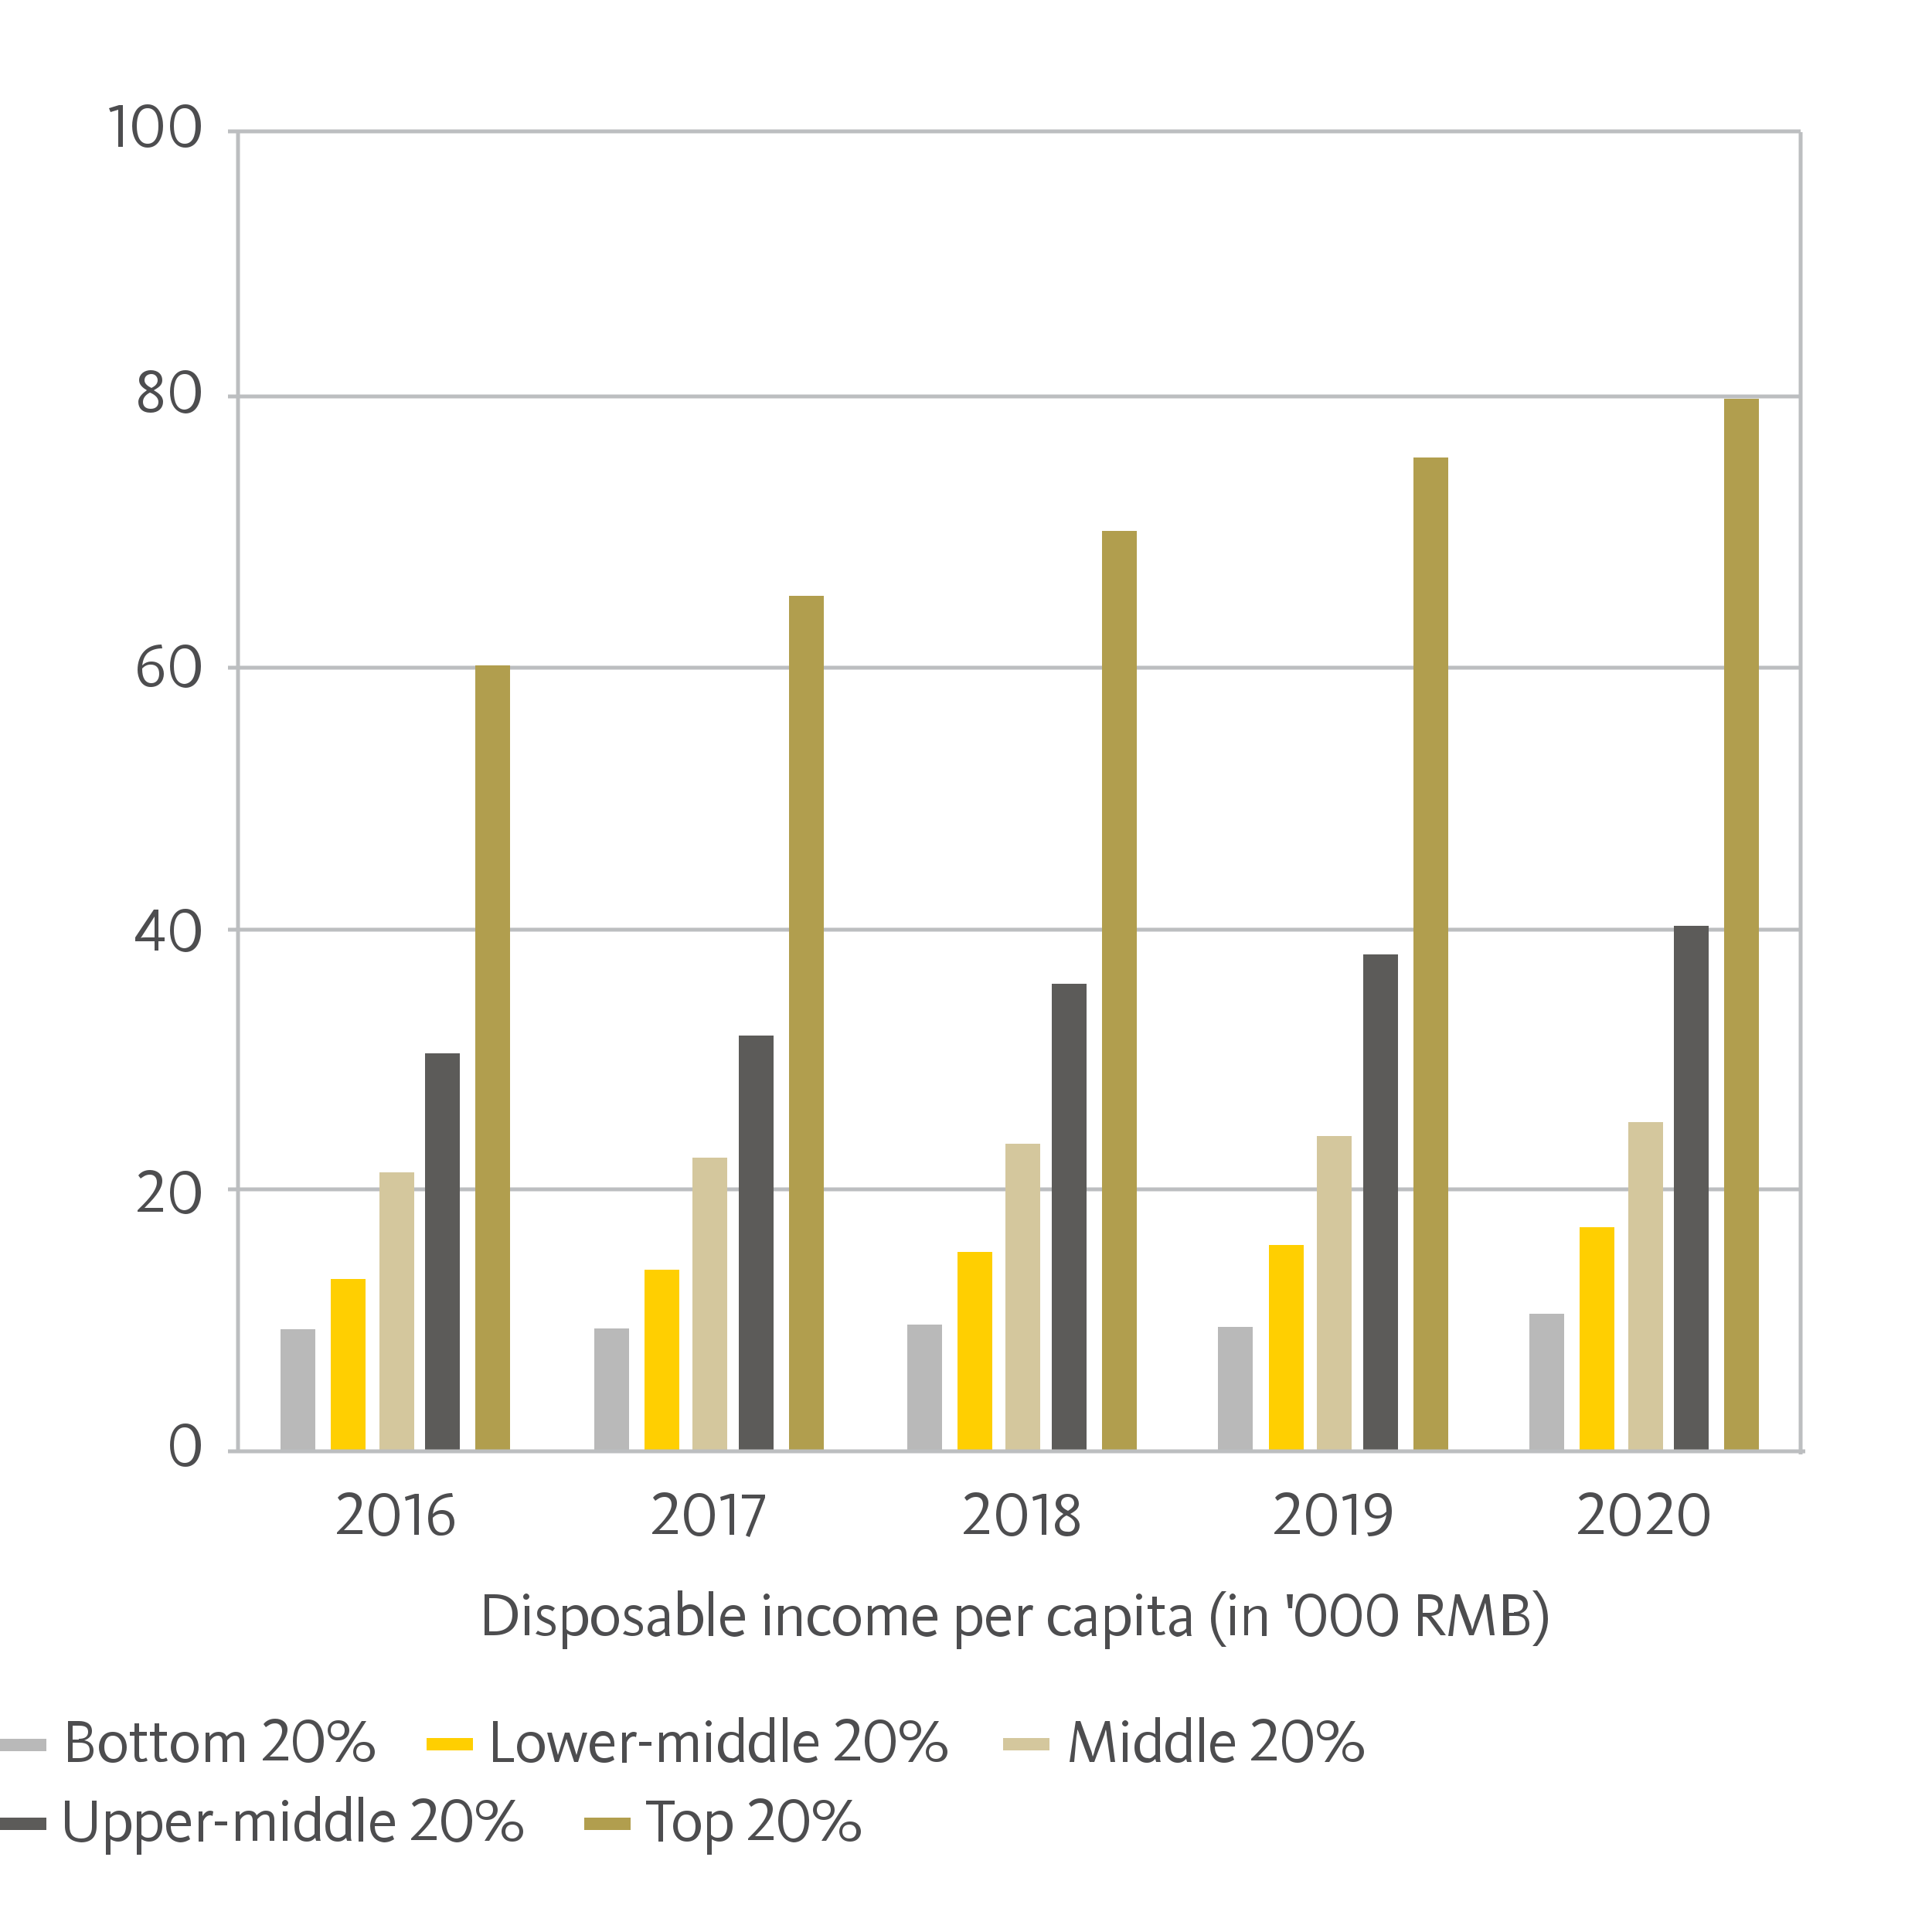 <?xml version="1.0" encoding="utf-8"?>
<!-- Generator: Adobe Illustrator 26.0.1, SVG Export Plug-In . SVG Version: 6.00 Build 0)  -->
<svg version="1.1" id="Layer_3" xmlns="http://www.w3.org/2000/svg" xmlns:xlink="http://www.w3.org/1999/xlink" x="0px" y="0px"
	 viewBox="0 0 250 250" style="enable-background:new 0 0 250 250;" xml:space="preserve">
<style type="text/css">
	.st0{fill:none;stroke:#BCBEC0;stroke-width:0.5;}
	.st1{fill:#4D4D4F;}
	.st2{fill:#B19E4E;}
	.st3{fill:#5C5B59;}
	.st4{fill:#FFCF01;}
	.st5{fill:#B9B9B9;}
	.st6{fill:#D4C79D;}
	.st7{fill:none;stroke:#D4C79D;stroke-width:1.6;}
	.st8{fill:none;stroke:#FFCF01;stroke-width:1.6;}
	.st9{fill:none;stroke:#B19E4E;stroke-width:1.6;}
	.st10{fill:none;stroke:#B9B9B9;stroke-width:1.6;}
	.st11{fill:none;stroke:#5C5B59;stroke-width:1.6;}
</style>
<line class="st0" x1="29.5" y1="17" x2="233" y2="17"/>
<line class="st0" x1="29.5" y1="86.4" x2="233" y2="86.4"/>
<line class="st0" x1="29.5" y1="51.3" x2="233" y2="51.3"/>
<line class="st0" x1="29.5" y1="120.3" x2="233" y2="120.3"/>
<line class="st0" x1="29.5" y1="153.9" x2="233" y2="153.9"/>
<path class="st1" d="M15.3,14.2l-1,0.3L14.1,14l1.3-0.4h0.5V19h-0.6V14.2z M17.1,16.3c0-1.3,0.5-2.8,2-2.8c1.4,0,2,1.4,2,2.8
	s-0.6,2.8-2,2.8C17.7,19.1,17.1,17.6,17.1,16.3z M20.5,16.3c0-1.3-0.4-2.3-1.4-2.3c-1,0-1.4,1-1.4,2.3s0.4,2.3,1.4,2.3
	C20.1,18.6,20.5,17.6,20.5,16.3z M22,16.3c0-1.3,0.5-2.8,2-2.8c1.4,0,2,1.4,2,2.8s-0.6,2.8-2,2.8C22.5,19.1,22,17.6,22,16.3z
	 M25.3,16.3c0-1.3-0.4-2.3-1.4-2.3c-1,0-1.4,1-1.4,2.3s0.4,2.3,1.4,2.3C24.9,18.6,25.3,17.6,25.3,16.3z"/>
<path class="st1" d="M17.9,52c0-0.7,0.7-1.2,1.1-1.5c-0.5-0.3-1-0.7-1-1.3c0-0.8,0.7-1.3,1.5-1.3c0.9,0,1.5,0.5,1.5,1.3
	c0,0.7-0.6,1-1.1,1.3c0.5,0.3,1.2,0.7,1.2,1.5c0,0.8-0.6,1.4-1.6,1.4C18.4,53.4,17.9,52.8,17.9,52z M20.5,52c0-0.6-0.6-1-1.1-1.2
	c-0.4,0.2-0.9,0.6-0.9,1.2c0,0.5,0.3,0.9,1,0.9C20.2,52.9,20.5,52.5,20.5,52z M20.4,49.2c0-0.4-0.3-0.8-0.8-0.8s-0.9,0.3-0.9,0.8
	c0,0.5,0.5,0.8,0.9,1C20,50,20.4,49.7,20.4,49.2z M22,50.7c0-1.3,0.5-2.8,2-2.8c1.4,0,2,1.4,2,2.8s-0.6,2.8-2,2.8
	C22.5,53.4,22,52,22,50.7z M25.3,50.7c0-1.3-0.4-2.3-1.4-2.3c-1,0-1.4,1-1.4,2.3s0.4,2.3,1.4,2.3C24.9,52.9,25.3,51.9,25.3,50.7z"/>
<path class="st1" d="M17.8,86.7c0-2,1.2-3.3,3.1-3.3l0.1,0.5c-0.8,0-1.4,0.2-1.9,0.6c-0.4,0.4-0.6,0.9-0.7,1.6
	c0.3-0.3,0.7-0.5,1.2-0.5c1,0,1.6,0.7,1.6,1.6s-0.6,1.7-1.7,1.7C18.3,88.9,17.8,87.7,17.8,86.7z M20.6,87.2c0-0.8-0.4-1.2-1.1-1.2
	c-0.5,0-0.8,0.2-1.1,0.5v0.1c0,1.1,0.4,1.8,1.2,1.8C20.3,88.4,20.6,87.8,20.6,87.2z M22,86.2c0-1.3,0.5-2.8,2-2.8c1.4,0,2,1.4,2,2.8
	s-0.6,2.8-2,2.8C22.5,88.9,22,87.5,22,86.2z M25.3,86.2c0-1.3-0.4-2.3-1.4-2.3c-1,0-1.4,1-1.4,2.3s0.4,2.3,1.4,2.3
	C24.9,88.4,25.3,87.4,25.3,86.2z"/>
<path class="st1" d="M20,121.8h-2.5v-0.5l2.4-3.6h0.6v3.6h0.8v0.5h-0.8v1.2H20V121.8z M18.8,121.3H20v-2.7h0l-1.8,2.8
	C18.3,121.3,18.5,121.3,18.8,121.3z M22,120.4c0-1.3,0.5-2.8,2-2.8c1.4,0,2,1.4,2,2.8s-0.6,2.8-2,2.8C22.5,123.1,22,121.7,22,120.4z
	 M25.3,120.4c0-1.3-0.4-2.3-1.4-2.3c-1,0-1.4,1-1.4,2.3s0.4,2.3,1.4,2.3C24.9,122.6,25.3,121.6,25.3,120.4z"/>
<path class="st1" d="M17.8,156.6c0.9-0.9,2.5-2.4,2.5-3.6c0-0.7-0.4-1-0.9-1c-0.6,0-0.9,0.3-1.2,0.5l-0.3-0.4
	c0.3-0.4,0.8-0.7,1.5-0.7c0.9,0,1.6,0.5,1.6,1.4c0,1.2-1.3,2.5-2.3,3.5c0,0,0.3,0,0.6,0h1.8v0.5h-3.3V156.6z M22,154.3
	c0-1.3,0.5-2.8,2-2.8c1.4,0,2,1.4,2,2.8c0,1.3-0.6,2.8-2,2.8C22.5,157,22,155.6,22,154.3z M25.3,154.3c0-1.3-0.4-2.3-1.4-2.3
	c-1,0-1.4,1-1.4,2.3c0,1.3,0.4,2.3,1.4,2.3C24.9,156.5,25.3,155.5,25.3,154.3z"/>
<path class="st1" d="M22,187c0-1.3,0.5-2.8,2-2.8c1.4,0,2,1.4,2,2.8s-0.6,2.8-2,2.8C22.5,189.8,22,188.3,22,187z M25.3,187
	c0-1.3-0.4-2.3-1.4-2.3c-1,0-1.4,1-1.4,2.3s0.4,2.3,1.4,2.3C24.9,189.3,25.3,188.3,25.3,187z"/>
<line class="st0" x1="30.8" y1="187.6" x2="30.8" y2="17.1"/>
<line class="st0" x1="233" y1="188.2" x2="233" y2="17.1"/>
<rect x="223.1" y="51.6" class="st2" width="4.5" height="136.1"/>
<rect x="216.6" y="119.8" class="st3" width="4.5" height="67.9"/>
<rect x="204.4" y="158.8" class="st4" width="4.5" height="29.1"/>
<rect x="197.9" y="170" class="st5" width="4.5" height="17.9"/>
<rect x="210.7" y="145.2" class="st6" width="4.5" height="42.5"/>
<rect x="182.9" y="59.2" class="st2" width="4.5" height="128.5"/>
<rect x="176.4" y="123.5" class="st3" width="4.5" height="64.2"/>
<rect x="164.2" y="161.1" class="st4" width="4.5" height="26.8"/>
<rect x="157.6" y="171.7" class="st5" width="4.5" height="16.2"/>
<rect x="170.4" y="147" class="st6" width="4.5" height="40.7"/>
<rect x="142.6" y="68.7" class="st2" width="4.5" height="119"/>
<rect x="136.1" y="127.3" class="st3" width="4.5" height="60.5"/>
<rect x="123.9" y="162" class="st4" width="4.5" height="25.9"/>
<rect x="117.4" y="171.4" class="st5" width="4.5" height="16.5"/>
<rect x="130.1" y="148" class="st6" width="4.5" height="39.7"/>
<rect x="102.1" y="77.1" class="st2" width="4.5" height="110.6"/>
<rect x="95.6" y="134" class="st3" width="4.5" height="53.7"/>
<rect x="83.4" y="164.3" class="st4" width="4.5" height="23.6"/>
<rect x="76.9" y="171.9" class="st5" width="4.5" height="16"/>
<rect x="89.6" y="149.8" class="st6" width="4.5" height="37.9"/>
<rect x="61.5" y="86.1" class="st2" width="4.5" height="101.6"/>
<rect x="55" y="136.3" class="st3" width="4.5" height="51.4"/>
<rect x="42.8" y="165.5" class="st4" width="4.5" height="22.5"/>
<rect x="36.3" y="172" class="st5" width="4.5" height="15.9"/>
<rect x="49.1" y="151.7" class="st6" width="4.5" height="36"/>
<line class="st0" x1="29.5" y1="187.8" x2="233.6" y2="187.8"/>
<path class="st1" d="M43.6,198.3c0.9-0.9,2.5-2.4,2.5-3.6c0-0.7-0.4-1-0.9-1c-0.6,0-0.9,0.3-1.2,0.5l-0.3-0.4
	c0.3-0.4,0.8-0.7,1.5-0.7c0.9,0,1.6,0.5,1.6,1.4c0,1.2-1.3,2.5-2.3,3.5c0,0,0.3,0,0.6,0h1.8v0.5h-3.3V198.3z M47.7,196
	c0-1.3,0.5-2.8,2-2.8c1.4,0,2,1.4,2,2.8s-0.6,2.8-2,2.8C48.3,198.8,47.7,197.3,47.7,196z M51.1,196c0-1.3-0.4-2.3-1.4-2.3
	c-1,0-1.4,1-1.4,2.3s0.4,2.3,1.4,2.3C50.7,198.3,51.1,197.3,51.1,196z M53.5,193.9l-1,0.3l-0.1-0.5l1.3-0.4h0.5v5.3h-0.6V193.9z
	 M55.4,196.5c0-2,1.2-3.3,3.1-3.3l0.1,0.5c-0.8,0-1.4,0.2-1.9,0.6c-0.4,0.4-0.6,0.9-0.7,1.6c0.3-0.3,0.7-0.5,1.2-0.5
	c1,0,1.6,0.7,1.6,1.6s-0.6,1.7-1.7,1.7C55.9,198.8,55.4,197.6,55.4,196.5z M58.2,197.1c0-0.8-0.4-1.2-1.1-1.2
	c-0.5,0-0.8,0.2-1.1,0.5v0.1c0,1.1,0.4,1.8,1.2,1.8C57.9,198.3,58.2,197.7,58.2,197.1z"/>
<path class="st1" d="M84.4,198.3c0.9-0.9,2.5-2.4,2.5-3.6c0-0.7-0.4-1-0.9-1c-0.6,0-0.9,0.3-1.2,0.5l-0.3-0.4
	c0.3-0.4,0.8-0.7,1.5-0.7c0.9,0,1.6,0.5,1.6,1.4c0,1.2-1.3,2.5-2.3,3.5c0,0,0.3,0,0.6,0h1.8v0.5h-3.3V198.3z M88.5,196
	c0-1.3,0.5-2.8,2-2.8c1.4,0,2,1.4,2,2.8s-0.6,2.8-2,2.8C89.1,198.8,88.5,197.3,88.5,196z M91.9,196c0-1.3-0.4-2.3-1.4-2.3
	c-1,0-1.4,1-1.4,2.3s0.4,2.3,1.4,2.3C91.5,198.3,91.9,197.3,91.9,196z M94.3,193.9l-1,0.3l-0.1-0.5l1.3-0.4h0.5v5.3h-0.6V193.9z
	 M96.5,198.7l1.9-4.8H96v-0.5h3v0.4l-2,5.1L96.5,198.7z"/>
<path class="st1" d="M124.7,198.3c0.9-0.9,2.5-2.4,2.5-3.6c0-0.7-0.4-1-0.9-1c-0.6,0-0.9,0.3-1.2,0.5l-0.3-0.4
	c0.3-0.4,0.8-0.7,1.5-0.7c0.9,0,1.6,0.5,1.6,1.4c0,1.2-1.3,2.5-2.3,3.5c0,0,0.3,0,0.6,0h1.8v0.5h-3.3V198.3z M128.9,196
	c0-1.3,0.5-2.8,2-2.8c1.4,0,2,1.4,2,2.8s-0.6,2.8-2,2.8C129.5,198.8,128.9,197.3,128.9,196z M132.3,196c0-1.3-0.4-2.3-1.4-2.3
	c-1,0-1.4,1-1.4,2.3s0.4,2.3,1.4,2.3C131.8,198.3,132.3,197.3,132.3,196z M134.7,193.9l-1,0.3l-0.1-0.5l1.3-0.4h0.5v5.3h-0.6V193.9z
	 M136.5,197.4c0-0.7,0.7-1.2,1.1-1.5c-0.5-0.3-1-0.7-1-1.3c0-0.8,0.7-1.3,1.5-1.3c0.9,0,1.5,0.5,1.5,1.3c0,0.7-0.6,1-1.1,1.3
	c0.5,0.3,1.2,0.7,1.2,1.5c0,0.8-0.6,1.4-1.6,1.4C137,198.8,136.5,198.1,136.5,197.4z M139.1,197.3c0-0.6-0.6-1-1.1-1.2
	c-0.4,0.2-0.9,0.6-0.9,1.2c0,0.5,0.3,0.9,1,0.9C138.7,198.3,139.1,197.9,139.1,197.3z M139,194.5c0-0.4-0.3-0.8-0.8-0.8
	s-0.9,0.3-0.9,0.8c0,0.5,0.5,0.8,0.9,1C138.5,195.3,139,195,139,194.5z"/>
<path class="st1" d="M164.9,198.3c0.9-0.9,2.5-2.4,2.5-3.6c0-0.7-0.4-1-0.9-1c-0.6,0-0.9,0.3-1.2,0.5l-0.3-0.4
	c0.3-0.4,0.8-0.7,1.5-0.7c0.9,0,1.6,0.5,1.6,1.4c0,1.2-1.3,2.5-2.3,3.5c0,0,0.3,0,0.6,0h1.8v0.5h-3.3V198.3z M169,196
	c0-1.3,0.5-2.8,2-2.8c1.4,0,2,1.4,2,2.8s-0.6,2.8-2,2.8C169.6,198.8,169,197.3,169,196z M172.4,196c0-1.3-0.4-2.3-1.4-2.3
	c-1,0-1.4,1-1.4,2.3s0.4,2.3,1.4,2.3C172,198.3,172.4,197.3,172.4,196z M174.8,193.9l-1,0.3l-0.1-0.5l1.3-0.4h0.5v5.3h-0.6V193.9z
	 M176.9,198.3c0.8,0,1.5-0.2,1.9-0.8c0.3-0.4,0.5-0.8,0.6-1.5c-0.3,0.3-0.7,0.5-1.2,0.5c-1,0-1.6-0.7-1.6-1.6s0.6-1.7,1.7-1.7
	c1.3,0,1.8,1.2,1.8,2.3c0,2-1,3.3-3,3.3L176.9,198.3z M179.4,195.6v-0.1c0-1.1-0.4-1.8-1.2-1.8c-0.7,0-1,0.6-1,1.2
	c0,0.8,0.4,1.2,1.1,1.2C178.8,196.1,179.1,195.9,179.4,195.6z"/>
<path class="st1" d="M204.2,198.3c0.9-0.9,2.5-2.4,2.5-3.6c0-0.7-0.4-1-0.9-1c-0.6,0-0.9,0.3-1.2,0.5l-0.3-0.4
	c0.3-0.4,0.8-0.7,1.5-0.7c0.9,0,1.6,0.5,1.6,1.4c0,1.2-1.3,2.5-2.3,3.5c0,0,0.3,0,0.6,0h1.8v0.5h-3.3V198.3z M208.3,196
	c0-1.3,0.5-2.8,2-2.8c1.4,0,2,1.4,2,2.8s-0.6,2.8-2,2.8C208.9,198.8,208.3,197.3,208.3,196z M211.7,196c0-1.3-0.4-2.3-1.4-2.3
	c-1,0-1.4,1-1.4,2.3s0.4,2.3,1.4,2.3C211.3,198.3,211.7,197.3,211.7,196z M213.1,198.3c0.9-0.9,2.5-2.4,2.5-3.6c0-0.7-0.4-1-0.9-1
	c-0.6,0-0.9,0.3-1.2,0.5l-0.3-0.4c0.3-0.4,0.8-0.7,1.5-0.7c0.9,0,1.6,0.5,1.6,1.4c0,1.2-1.3,2.5-2.3,3.5c0,0,0.3,0,0.6,0h1.8v0.5
	h-3.3V198.3z M217.2,196c0-1.3,0.5-2.8,2-2.8c1.4,0,2,1.4,2,2.8s-0.6,2.8-2,2.8C217.8,198.8,217.2,197.3,217.2,196z M220.6,196
	c0-1.3-0.4-2.3-1.4-2.3c-1,0-1.4,1-1.4,2.3s0.4,2.3,1.4,2.3C220.2,198.3,220.6,197.3,220.6,196z"/>
<g>
	<path class="st1" d="M62.7,206.3H64c2.1,0,3,1.1,3,2.6s-0.9,2.7-3.1,2.7h-1.2V206.3z M64,211.1c1.5,0,2.3-0.8,2.3-2.2
		c0-1.4-0.8-2.1-2.4-2.1h-0.6v4.3H64z"/>
	<path class="st1" d="M67.7,206.6c0-0.2,0.2-0.4,0.4-0.4s0.4,0.2,0.4,0.4c0,0.2-0.2,0.4-0.4,0.4S67.7,206.9,67.7,206.6z M67.9,207.8
		h0.6v3.8h-0.6V207.8z"/>
	<path class="st1" d="M69.3,211.4l0.3-0.4c0.1,0.1,0.5,0.3,1,0.3c0.5,0,0.8-0.2,0.8-0.6s-0.3-0.5-0.8-0.7c-0.6-0.3-1.1-0.5-1.1-1.2
		c0-0.6,0.4-1.1,1.2-1.1c0.6,0,1,0.3,1.1,0.4l-0.3,0.4c-0.1-0.1-0.4-0.3-0.9-0.3c-0.4,0-0.6,0.2-0.6,0.5c0,0.4,0.3,0.5,0.7,0.7
		c0.6,0.3,1.2,0.5,1.2,1.2c0,0.7-0.5,1.1-1.4,1.1C70,211.7,69.6,211.5,69.3,211.4z"/>
	<path class="st1" d="M72.8,207.8h0.6v0.4c0.2-0.2,0.6-0.5,1.1-0.5c0.9,0,1.6,0.7,1.6,2c0,1.2-0.7,2-1.7,2c-0.5,0-0.8-0.2-1-0.3v2
		h-0.6V207.8z M75.4,209.7c0-0.9-0.3-1.5-1.1-1.5c-0.5,0-0.9,0.4-1,0.5v2.1c0.2,0.2,0.4,0.4,0.9,0.4C75,211.2,75.4,210.6,75.4,209.7
		z"/>
	<path class="st1" d="M76.5,209.7c0-0.9,0.5-2,1.8-2c1.3,0,1.8,1.1,1.8,2c0,0.9-0.5,2-1.8,2S76.5,210.6,76.5,209.7z M79.5,209.7
		c0-0.8-0.4-1.5-1.2-1.5c-0.8,0-1.1,0.7-1.1,1.5c0,0.8,0.4,1.5,1.2,1.5S79.5,210.5,79.5,209.7z"/>
	<path class="st1" d="M80.6,211.4l0.3-0.4c0.1,0.1,0.5,0.3,1,0.3c0.5,0,0.8-0.2,0.8-0.6s-0.3-0.5-0.8-0.7c-0.6-0.3-1.1-0.5-1.1-1.2
		c0-0.6,0.4-1.1,1.2-1.1c0.6,0,1,0.3,1.1,0.4l-0.3,0.4c-0.1-0.1-0.4-0.3-0.9-0.3c-0.4,0-0.6,0.2-0.6,0.5c0,0.4,0.3,0.5,0.7,0.7
		c0.6,0.3,1.2,0.5,1.2,1.2c0,0.7-0.5,1.1-1.4,1.1C81.3,211.7,80.8,211.5,80.6,211.4z"/>
	<path class="st1" d="M83.8,210.7c0-1,1.1-1.3,2-1.3H86V209c0-0.6-0.2-0.8-0.8-0.8c-0.4,0-0.7,0.1-1,0.4l-0.3-0.4
		c0.4-0.4,0.8-0.5,1.4-0.5c0.8,0,1.3,0.4,1.3,1.3v1.8c0,0.4,0,0.7,0.1,0.9h-0.6c0-0.1,0-0.3-0.1-0.5c-0.3,0.3-0.7,0.6-1.2,0.6
		C84.2,211.7,83.8,211.3,83.8,210.7z M86,210.7v-0.9h-0.2c-0.8,0-1.4,0.2-1.4,0.9c0,0.4,0.3,0.5,0.6,0.5
		C85.4,211.2,85.8,211,86,210.7z"/>
	<path class="st1" d="M87.7,211.4v-5.6h0.6v2.2c0.2-0.2,0.6-0.4,1-0.4c1,0,1.7,0.8,1.7,2c0,1.2-0.8,2-1.9,2
		C88.4,211.7,87.9,211.6,87.7,211.4z M90.3,209.7c0-0.8-0.3-1.5-1.1-1.5c-0.3,0-0.7,0.2-0.8,0.4v2.5c0.2,0.1,0.4,0.1,0.7,0.1
		C89.8,211.2,90.3,210.5,90.3,209.7z"/>
	<path class="st1" d="M91.7,205.9h0.6v5.8h-0.6V205.9z"/>
	<path class="st1" d="M93.2,209.7c0-1.1,0.7-2,1.7-2c1,0,1.5,0.7,1.5,1.7c0,0.1,0,0.2,0,0.3h-2.6c0,0.8,0.3,1.5,1.2,1.5
		c0.5,0,0.9-0.2,1.1-0.3l0.2,0.5c-0.2,0.1-0.6,0.4-1.3,0.4C93.8,211.7,93.2,210.8,93.2,209.7z M95.8,209.2c0-0.5-0.3-1-0.9-1
		c-0.6,0-1,0.4-1.1,1H95.8z"/>
	<path class="st1" d="M98.8,206.6c0-0.2,0.2-0.4,0.4-0.4c0.2,0,0.4,0.2,0.4,0.4c0,0.2-0.2,0.4-0.4,0.4
		C99,207.1,98.8,206.9,98.8,206.6z M99,207.8h0.6v3.8H99V207.8z"/>
	<path class="st1" d="M100.8,207.8h0.6v0.6c0.3-0.4,0.8-0.6,1.2-0.6c0.8,0,1.1,0.5,1.1,1.2v2.7h-0.6V209c0-0.5-0.2-0.8-0.7-0.8
		c-0.4,0-0.8,0.3-1.1,0.7v2.7h-0.6V207.8z"/>
	<path class="st1" d="M104.5,209.7c0-1.3,0.8-2,1.8-2c0.6,0,1,0.2,1.2,0.4l-0.3,0.4c-0.2-0.2-0.5-0.3-0.9-0.3
		c-0.8,0-1.1,0.7-1.1,1.5c0,0.8,0.4,1.5,1.2,1.5c0.5,0,0.8-0.2,0.9-0.3l0.2,0.4c-0.2,0.1-0.5,0.4-1.2,0.4
		C105.1,211.7,104.5,210.8,104.5,209.7z"/>
	<path class="st1" d="M107.8,209.7c0-0.9,0.5-2,1.8-2s1.8,1.1,1.8,2c0,0.9-0.5,2-1.8,2C108.3,211.7,107.8,210.6,107.8,209.7z
		 M110.8,209.7c0-0.8-0.4-1.5-1.2-1.5s-1.1,0.7-1.1,1.5c0,0.8,0.4,1.5,1.2,1.5C110.4,211.2,110.8,210.5,110.8,209.7z"/>
	<path class="st1" d="M112.2,207.8h0.6v0.5c0.2-0.2,0.5-0.6,1.2-0.6c0.6,0,0.9,0.3,1,0.6c0.3-0.3,0.7-0.6,1.2-0.6
		c0.8,0,1.1,0.5,1.1,1.2v2.7h-0.6V209c0-0.5-0.1-0.8-0.6-0.8c-0.5,0-0.8,0.4-1,0.6v2.8h-0.6V209c0-0.5-0.2-0.8-0.6-0.8
		c-0.6,0-1,0.6-1,0.7v2.7h-0.6V207.8z"/>
	<path class="st1" d="M118.1,209.7c0-1.1,0.7-2,1.7-2c1,0,1.5,0.7,1.5,1.7c0,0.1,0,0.2,0,0.3h-2.6c0,0.8,0.3,1.5,1.2,1.5
		c0.5,0,0.9-0.2,1.1-0.3l0.2,0.5c-0.2,0.1-0.6,0.4-1.3,0.4C118.7,211.7,118.1,210.8,118.1,209.7z M120.7,209.2c0-0.5-0.3-1-0.9-1
		c-0.6,0-1,0.4-1.1,1H120.7z"/>
	<path class="st1" d="M123.8,207.8h0.6v0.4c0.2-0.2,0.6-0.5,1.1-0.5c0.9,0,1.6,0.7,1.6,2c0,1.2-0.7,2-1.7,2c-0.5,0-0.8-0.2-1-0.3v2
		h-0.6V207.8z M126.5,209.7c0-0.9-0.3-1.5-1.1-1.5c-0.5,0-0.9,0.4-1,0.5v2.1c0.2,0.2,0.4,0.4,0.9,0.4
		C126.1,211.2,126.5,210.6,126.5,209.7z"/>
	<path class="st1" d="M127.6,209.7c0-1.1,0.7-2,1.7-2c1,0,1.5,0.7,1.5,1.7c0,0.1,0,0.2,0,0.3h-2.6c0,0.8,0.3,1.5,1.2,1.5
		c0.5,0,0.9-0.2,1.1-0.3l0.2,0.5c-0.2,0.1-0.6,0.4-1.3,0.4C128.2,211.7,127.6,210.8,127.6,209.7z M130.2,209.2c0-0.5-0.3-1-0.9-1
		c-0.6,0-1,0.4-1.1,1H130.2z"/>
	<path class="st1" d="M131.7,207.8h0.6v0.6c0.2-0.3,0.5-0.7,1-0.7c0.2,0,0.4,0.1,0.4,0.1l-0.1,0.6c0,0-0.1-0.1-0.3-0.1
		c-0.6,0-0.9,0.7-0.9,0.8v2.6h-0.6V207.8z"/>
	<path class="st1" d="M135.6,209.7c0-1.3,0.8-2,1.8-2c0.6,0,1,0.2,1.2,0.4l-0.3,0.4c-0.2-0.2-0.5-0.3-0.9-0.3
		c-0.8,0-1.1,0.7-1.1,1.5c0,0.8,0.4,1.5,1.2,1.5c0.5,0,0.8-0.2,0.9-0.3l0.2,0.4c-0.2,0.1-0.5,0.4-1.2,0.4
		C136.2,211.7,135.6,210.8,135.6,209.7z"/>
	<path class="st1" d="M139,210.7c0-1,1.1-1.3,2-1.3h0.2V209c0-0.6-0.2-0.8-0.8-0.8c-0.4,0-0.7,0.1-1,0.4l-0.3-0.4
		c0.4-0.4,0.8-0.5,1.4-0.5c0.8,0,1.3,0.4,1.3,1.3v1.8c0,0.4,0,0.7,0.1,0.9h-0.6c0-0.1,0-0.3-0.1-0.5c-0.3,0.3-0.7,0.6-1.2,0.6
		C139.5,211.7,139,211.3,139,210.7z M141.3,210.7v-0.9h-0.2c-0.8,0-1.4,0.2-1.4,0.9c0,0.4,0.3,0.5,0.6,0.5
		C140.7,211.2,141,211,141.3,210.7z"/>
	<path class="st1" d="M143,207.8h0.6v0.4c0.2-0.2,0.6-0.5,1.1-0.5c0.9,0,1.6,0.7,1.6,2c0,1.2-0.7,2-1.7,2c-0.5,0-0.8-0.2-1-0.3v2
		H143V207.8z M145.6,209.7c0-0.9-0.3-1.5-1.1-1.5c-0.5,0-0.9,0.4-1,0.5v2.1c0.2,0.2,0.4,0.4,0.9,0.4
		C145.2,211.2,145.6,210.6,145.6,209.7z"/>
	<path class="st1" d="M147,206.6c0-0.2,0.2-0.4,0.4-0.4s0.4,0.2,0.4,0.4c0,0.2-0.2,0.4-0.4,0.4S147,206.9,147,206.6z M147.1,207.8
		h0.6v3.8h-0.6V207.8z"/>
	<path class="st1" d="M149.1,210.7v-2.5h-0.6v-0.5h0.6v-1.1h0.6v1.1h1v0.5h-1v2.4c0,0.4,0.1,0.6,0.4,0.6c0.2,0,0.5-0.1,0.5-0.2
		l0.2,0.4c-0.1,0.1-0.4,0.2-0.8,0.2C149.4,211.7,149.1,211.3,149.1,210.7z"/>
	<path class="st1" d="M151.3,210.7c0-1,1.1-1.3,2-1.3h0.2V209c0-0.6-0.2-0.8-0.8-0.8c-0.4,0-0.7,0.1-1,0.4l-0.3-0.4
		c0.4-0.4,0.8-0.5,1.4-0.5c0.8,0,1.3,0.4,1.3,1.3v1.8c0,0.4,0,0.7,0.1,0.9h-0.6c0-0.1,0-0.3-0.1-0.5c-0.3,0.3-0.7,0.6-1.2,0.6
		C151.8,211.7,151.3,211.3,151.3,210.7z M153.5,210.7v-0.9h-0.2c-0.8,0-1.4,0.2-1.4,0.9c0,0.4,0.3,0.5,0.6,0.5
		C152.9,211.2,153.3,211,153.5,210.7z"/>
	<path class="st1" d="M156.7,209.4c0-1.3,0.6-2.6,1.4-3.5h0.6c-0.7,0.7-1.4,1.9-1.4,3.5c0,1.5,0.5,2.7,1.4,3.7h-0.6
		C157.2,212,156.7,210.8,156.7,209.4z"/>
	<path class="st1" d="M159.1,206.6c0-0.2,0.2-0.4,0.4-0.4c0.2,0,0.4,0.2,0.4,0.4c0,0.2-0.2,0.4-0.4,0.4
		C159.3,207.1,159.1,206.9,159.1,206.6z M159.2,207.8h0.6v3.8h-0.6V207.8z"/>
	<path class="st1" d="M161,207.8h0.6v0.6c0.3-0.4,0.8-0.6,1.2-0.6c0.8,0,1.1,0.5,1.1,1.2v2.7h-0.6V209c0-0.5-0.2-0.8-0.7-0.8
		c-0.4,0-0.8,0.3-1.1,0.7v2.7H161V207.8z"/>
	<path class="st1" d="M166.5,206.3h0.8l-0.1,1.8h-0.5L166.5,206.3z"/>
</g>
<path class="st1" d="M167.6,209c0-1.3,0.5-2.8,2-2.8c1.4,0,2,1.4,2,2.8s-0.6,2.8-2,2.8C168.2,211.7,167.6,210.3,167.6,209z M171,209
	c0-1.3-0.4-2.3-1.4-2.3c-1,0-1.4,1-1.4,2.3s0.4,2.3,1.4,2.3C170.6,211.2,171,210.2,171,209z M172.2,209c0-1.3,0.5-2.8,2-2.8
	c1.4,0,2,1.4,2,2.8s-0.6,2.8-2,2.8C172.8,211.7,172.2,210.3,172.2,209z M175.6,209c0-1.3-0.4-2.3-1.4-2.3c-1,0-1.4,1-1.4,2.3
	s0.4,2.3,1.4,2.3C175.2,211.2,175.6,210.2,175.6,209z M176.9,209c0-1.3,0.5-2.8,2-2.8c1.4,0,2,1.4,2,2.8s-0.6,2.8-2,2.8
	C177.4,211.7,176.9,210.3,176.9,209z M180.2,209c0-1.3-0.4-2.3-1.4-2.3c-1,0-1.4,1-1.4,2.3s0.4,2.3,1.4,2.3
	C179.8,211.2,180.2,210.2,180.2,209z"/>
<g>
	<path class="st1" d="M183.5,206.3h1.4c1.1,0,1.8,0.5,1.8,1.4c0,0.9-0.6,1.3-1.5,1.4v0c0.1,0.1,0.2,0.2,0.6,0.7l1.3,1.8h-0.7
		l-1.1-1.5c-0.6-0.9-0.7-0.9-1.1-0.9h-0.1v2.5h-0.6V206.3z M184.9,208.7c0.8,0,1.2-0.3,1.2-0.9c0-0.6-0.4-0.9-1.2-0.9h-0.8v1.8
		H184.9z"/>
	<path class="st1" d="M188.3,206.3h0.6l1.3,3.6c0.2,0.4,0.2,0.7,0.3,1h0c0.1-0.3,0.2-0.5,0.3-1l1.3-3.6h0.6l0.7,5.3h-0.6l-0.5-3.5
		c0-0.4-0.1-0.6-0.1-0.7h0c-0.1,0.2-0.1,0.4-0.2,0.7l-1.3,3.5h-0.6l-1.3-3.5c-0.1-0.3-0.2-0.6-0.3-0.7h0c0,0.2,0,0.4-0.1,0.8
		l-0.4,3.5h-0.6L188.3,206.3z"/>
	<path class="st1" d="M194.6,206.3h1.4c1,0,1.7,0.4,1.7,1.3c0,0.6-0.4,1-1,1.2v0c0.7,0.1,1.2,0.6,1.2,1.3c0,1.1-0.8,1.5-2,1.5h-1.4
		V206.3z M195.9,208.6c0.8,0,1.2-0.3,1.2-0.9c0-0.6-0.4-0.8-1.2-0.8h-0.7v1.8H195.9z M196,211.1c0.9,0,1.4-0.3,1.4-1
		c0-0.6-0.3-1-1.3-1h-0.8v2H196z"/>
	<path class="st1" d="M199.7,209.5c0-1.5-0.5-2.7-1.4-3.7h0.6c0.9,1,1.4,2.3,1.4,3.7c0,1.4-0.6,2.6-1.4,3.5h-0.6
		C198.9,212.4,199.7,211.1,199.7,209.5z"/>
</g>
<g>
	<g>
		<path class="st1" d="M8.8,222.7h1.4c1,0,1.7,0.4,1.7,1.3c0,0.6-0.4,1-1,1.2v0c0.7,0.1,1.2,0.6,1.2,1.3c0,1.1-0.8,1.5-2,1.5H8.8
			V222.7z M10.2,225c0.8,0,1.2-0.3,1.2-0.9c0-0.6-0.4-0.8-1.2-0.8H9.4v1.8H10.2z M10.2,227.5c0.9,0,1.4-0.3,1.4-1c0-0.6-0.3-1-1.3-1
			H9.4v2H10.2z"/>
		<path class="st1" d="M12.8,226.1c0-0.9,0.5-2,1.8-2s1.8,1.1,1.8,2c0,0.9-0.5,2-1.8,2S12.8,227,12.8,226.1z M15.8,226.1
			c0-0.8-0.4-1.5-1.2-1.5c-0.8,0-1.1,0.7-1.1,1.5c0,0.8,0.4,1.5,1.2,1.5S15.8,226.9,15.8,226.1z"/>
		<path class="st1" d="M17.4,227.1v-2.5h-0.6v-0.5h0.6v-1.1H18v1.1h1v0.5h-1v2.4c0,0.4,0.1,0.6,0.4,0.6c0.2,0,0.5-0.1,0.5-0.2
			l0.2,0.4c-0.1,0.1-0.4,0.2-0.8,0.2C17.7,228.1,17.4,227.7,17.4,227.1z"/>
		<path class="st1" d="M20,227.1v-2.5h-0.6v-0.5H20v-1.1h0.6v1.1h1v0.5h-1v2.4c0,0.4,0.1,0.6,0.4,0.6c0.2,0,0.5-0.1,0.5-0.2l0.2,0.4
			c-0.1,0.1-0.4,0.2-0.8,0.2C20.3,228.1,20,227.7,20,227.1z"/>
		<path class="st1" d="M22.1,226.1c0-0.9,0.5-2,1.8-2s1.8,1.1,1.8,2c0,0.9-0.5,2-1.8,2C22.6,228.1,22.1,227,22.1,226.1z M25.1,226.1
			c0-0.8-0.4-1.5-1.2-1.5c-0.8,0-1.1,0.7-1.1,1.5c0,0.8,0.4,1.5,1.2,1.5C24.7,227.6,25.1,226.9,25.1,226.1z"/>
		<path class="st1" d="M26.5,224.2h0.6v0.5c0.2-0.2,0.5-0.6,1.2-0.6c0.6,0,0.9,0.3,1,0.6c0.3-0.3,0.7-0.6,1.2-0.6
			c0.8,0,1.1,0.5,1.1,1.2v2.7H31v-2.6c0-0.5-0.1-0.8-0.6-0.8c-0.5,0-0.8,0.4-1,0.6v2.8h-0.6v-2.6c0-0.5-0.2-0.8-0.6-0.8
			c-0.6,0-1,0.6-1,0.7v2.7h-0.6V224.2z"/>
	</g>
	<path class="st1" d="M34,227.6c0.9-0.9,2.5-2.4,2.5-3.6c0-0.7-0.4-1-0.9-1c-0.6,0-0.9,0.3-1.2,0.5l-0.3-0.4
		c0.3-0.4,0.8-0.7,1.5-0.7c0.9,0,1.6,0.5,1.6,1.4c0,1.2-1.3,2.5-2.3,3.5c0,0,0.3,0,0.6,0h1.8v0.5H34V227.6z M37.9,225.3
		c0-1.3,0.5-2.8,2-2.8c1.4,0,2,1.4,2,2.8s-0.6,2.8-2,2.8C38.4,228.1,37.9,226.6,37.9,225.3z M41.2,225.3c0-1.3-0.4-2.3-1.4-2.3
		c-1,0-1.4,1-1.4,2.3s0.4,2.3,1.4,2.3C40.8,227.6,41.2,226.6,41.2,225.3z M42.4,223.9c0-0.6,0.4-1.3,1.4-1.3c1,0,1.4,0.7,1.4,1.3
		c0,0.6-0.4,1.3-1.4,1.3C42.8,225.3,42.4,224.5,42.4,223.9z M44.6,223.9c0-0.5-0.3-0.9-0.9-0.9s-0.9,0.4-0.9,0.9
		c0,0.5,0.3,0.9,0.9,0.9C44.3,224.8,44.6,224.4,44.6,223.9z M46.8,222.7h0.6L44,228h-0.6L46.8,222.7z M45.7,226.7
		c0-0.6,0.4-1.3,1.4-1.3c1,0,1.4,0.7,1.4,1.3c0,0.6-0.4,1.3-1.4,1.3C46.1,228,45.7,227.3,45.7,226.7z M47.9,226.7
		c0-0.5-0.3-0.9-0.9-0.9s-0.9,0.4-0.9,0.9c0,0.5,0.3,0.9,0.9,0.9C47.6,227.6,47.9,227.2,47.9,226.7z"/>
	<g>
		<path class="st1" d="M139.2,222.7h0.6l1.3,3.6c0.2,0.4,0.2,0.7,0.3,1h0c0.1-0.3,0.2-0.5,0.3-1l1.3-3.6h0.6l0.7,5.3h-0.6l-0.5-3.5
			c0-0.4-0.1-0.6-0.1-0.7h0c-0.1,0.2-0.1,0.4-0.2,0.7l-1.3,3.5h-0.6l-1.3-3.5c-0.1-0.3-0.2-0.6-0.3-0.7h0c0,0.2,0,0.4-0.1,0.8
			L139,228h-0.6L139.2,222.7z"/>
		<path class="st1" d="M145.2,223c0-0.2,0.2-0.4,0.4-0.4c0.2,0,0.4,0.2,0.4,0.4c0,0.2-0.2,0.4-0.4,0.4
			C145.4,223.4,145.2,223.2,145.2,223z M145.3,224.2h0.6v3.8h-0.6V224.2z"/>
		<path class="st1" d="M146.8,226.1c0-1.2,0.7-2,1.7-2c0.4,0,0.7,0.1,1,0.3v-2.2h0.6v5c0,0.3,0,0.6,0.1,0.8h-0.6
			c0-0.1-0.1-0.3-0.1-0.4c-0.3,0.3-0.6,0.5-1.1,0.5C147.5,228.1,146.8,227.4,146.8,226.1z M149.5,227v-2.1c-0.2-0.2-0.5-0.4-0.9-0.4
			c-0.7,0-1.1,0.6-1.1,1.5c0,0.9,0.3,1.5,1.1,1.5C148.8,227.6,149.2,227.4,149.5,227z"/>
		<path class="st1" d="M150.8,226.1c0-1.2,0.7-2,1.7-2c0.4,0,0.7,0.1,1,0.3v-2.2h0.6v5c0,0.3,0,0.6,0.1,0.8h-0.6
			c0-0.1-0.1-0.3-0.1-0.4c-0.3,0.3-0.6,0.5-1.1,0.5C151.5,228.1,150.8,227.4,150.8,226.1z M153.5,227v-2.1c-0.2-0.2-0.5-0.4-0.9-0.4
			c-0.7,0-1.1,0.6-1.1,1.5c0,0.9,0.3,1.5,1.1,1.5C152.9,227.6,153.2,227.4,153.5,227z"/>
		<path class="st1" d="M155.2,222.2h0.6v5.8h-0.6V222.2z"/>
		<path class="st1" d="M156.6,226c0-1.1,0.7-2,1.7-2c1,0,1.5,0.7,1.5,1.7c0,0.1,0,0.2,0,0.3h-2.6c0,0.8,0.3,1.5,1.2,1.5
			c0.5,0,0.9-0.2,1.1-0.3l0.2,0.5c-0.2,0.1-0.6,0.4-1.3,0.4C157.2,228.1,156.6,227.2,156.6,226z M159.3,225.6c0-0.5-0.3-1-0.9-1
			c-0.6,0-1,0.4-1.1,1H159.3z"/>
	</g>
	<path class="st1" d="M161.9,227.6c0.9-0.9,2.5-2.4,2.5-3.6c0-0.7-0.4-1-0.9-1c-0.6,0-0.9,0.3-1.2,0.5l-0.3-0.4
		c0.3-0.4,0.8-0.7,1.5-0.7c0.9,0,1.6,0.5,1.6,1.4c0,1.2-1.3,2.5-2.3,3.5c0,0,0.3,0,0.6,0h1.8v0.5h-3.3V227.6z M165.9,225.3
		c0-1.3,0.5-2.8,2-2.8c1.4,0,2,1.4,2,2.8s-0.6,2.8-2,2.8C166.4,228.1,165.9,226.6,165.9,225.3z M169.2,225.3c0-1.3-0.4-2.3-1.4-2.3
		c-1,0-1.4,1-1.4,2.3s0.4,2.3,1.4,2.3C168.8,227.6,169.2,226.6,169.2,225.3z M170.4,223.9c0-0.6,0.4-1.3,1.4-1.3
		c1,0,1.4,0.7,1.4,1.3c0,0.6-0.4,1.3-1.4,1.3C170.8,225.3,170.4,224.5,170.4,223.9z M172.6,223.9c0-0.5-0.3-0.9-0.9-0.9
		s-0.9,0.4-0.9,0.9c0,0.5,0.3,0.9,0.9,0.9C172.3,224.8,172.6,224.4,172.6,223.9z M174.8,222.7h0.6L172,228h-0.6L174.8,222.7z
		 M173.7,226.7c0-0.6,0.4-1.3,1.4-1.3c1,0,1.4,0.7,1.4,1.3c0,0.6-0.4,1.3-1.4,1.3C174.1,228,173.7,227.3,173.7,226.7z M175.9,226.7
		c0-0.5-0.3-0.9-0.9-0.9s-0.9,0.4-0.9,0.9c0,0.5,0.3,0.9,0.9,0.9C175.6,227.6,175.9,227.2,175.9,226.7z"/>
	<line class="st7" x1="129.8" y1="225.7" x2="135.8" y2="225.7"/>
	<g>
		<path class="st1" d="M63.8,222.7h0.6v4.8h2.1v0.5h-2.7V222.7z"/>
		<path class="st1" d="M66.9,226.1c0-0.9,0.5-2,1.8-2c1.3,0,1.8,1.1,1.8,2c0,0.9-0.5,2-1.8,2S66.9,227,66.9,226.1z M69.8,226.1
			c0-0.8-0.4-1.5-1.2-1.5c-0.8,0-1.1,0.7-1.1,1.5c0,0.8,0.4,1.5,1.2,1.5C69.5,227.6,69.8,226.9,69.8,226.1z"/>
		<path class="st1" d="M70.8,224.2h0.6l0.8,2.9h0l0.9-2.9h0.6l0.9,2.9h0l0.8-2.9H76l-1.2,3.8h-0.5l-1-3h0l-1,3h-0.5L70.8,224.2z"/>
		<path class="st1" d="M76.3,226c0-1.1,0.7-2,1.7-2c1,0,1.5,0.7,1.5,1.7c0,0.1,0,0.2,0,0.3H77c0,0.8,0.3,1.5,1.2,1.5
			c0.5,0,0.9-0.2,1.1-0.3l0.2,0.5c-0.2,0.1-0.6,0.4-1.3,0.4C76.9,228.1,76.3,227.2,76.3,226z M79,225.6c0-0.5-0.3-1-0.9-1
			c-0.6,0-1,0.4-1.1,1H79z"/>
		<path class="st1" d="M80.4,224.2H81v0.6c0.2-0.3,0.5-0.7,1-0.7c0.2,0,0.4,0.1,0.4,0.1l-0.1,0.6c0,0-0.1-0.1-0.3-0.1
			c-0.6,0-0.9,0.7-0.9,0.8v2.6h-0.6V224.2z"/>
		<path class="st1" d="M82.7,225.4h1.6v0.5h-1.6V225.4z"/>
		<path class="st1" d="M85.2,224.2h0.6v0.5c0.2-0.2,0.5-0.6,1.2-0.6c0.6,0,0.9,0.3,1,0.6c0.3-0.3,0.7-0.6,1.2-0.6
			c0.8,0,1.1,0.5,1.1,1.2v2.7h-0.6v-2.6c0-0.5-0.1-0.8-0.6-0.8c-0.5,0-0.8,0.4-1,0.6v2.8h-0.6v-2.6c0-0.5-0.2-0.8-0.6-0.8
			c-0.6,0-1,0.6-1,0.7v2.7h-0.6V224.2z"/>
		<path class="st1" d="M91.3,223c0-0.2,0.2-0.4,0.4-0.4c0.2,0,0.4,0.2,0.4,0.4c0,0.2-0.2,0.4-0.4,0.4
			C91.5,223.4,91.3,223.2,91.3,223z M91.4,224.2H92v3.8h-0.6V224.2z"/>
		<path class="st1" d="M92.9,226.1c0-1.2,0.7-2,1.7-2c0.4,0,0.7,0.1,1,0.3v-2.2h0.6v5c0,0.3,0,0.6,0.1,0.8h-0.6
			c0-0.1-0.1-0.3-0.1-0.4c-0.3,0.3-0.6,0.5-1.1,0.5C93.6,228.1,92.9,227.4,92.9,226.1z M95.6,227v-2.1c-0.2-0.2-0.5-0.4-0.9-0.4
			c-0.7,0-1.1,0.6-1.1,1.5c0,0.9,0.3,1.5,1.1,1.5C94.9,227.6,95.3,227.4,95.6,227z"/>
		<path class="st1" d="M96.9,226.1c0-1.2,0.7-2,1.7-2c0.4,0,0.7,0.1,1,0.3v-2.2h0.6v5c0,0.3,0,0.6,0.1,0.8h-0.6
			c0-0.1-0.1-0.3-0.1-0.4c-0.3,0.3-0.6,0.5-1.1,0.5C97.6,228.1,96.9,227.4,96.9,226.1z M99.6,227v-2.1c-0.2-0.2-0.5-0.4-0.9-0.4
			c-0.7,0-1.1,0.6-1.1,1.5c0,0.9,0.3,1.5,1.1,1.5C99,227.6,99.4,227.4,99.6,227z"/>
		<path class="st1" d="M101.3,222.2h0.6v5.8h-0.6V222.2z"/>
		<path class="st1" d="M102.7,226c0-1.1,0.7-2,1.7-2c1,0,1.5,0.7,1.5,1.7c0,0.1,0,0.2,0,0.3h-2.6c0,0.8,0.3,1.5,1.2,1.5
			c0.5,0,0.9-0.2,1.1-0.3l0.2,0.5c-0.2,0.1-0.6,0.4-1.3,0.4C103.3,228.1,102.7,227.2,102.7,226z M105.4,225.6c0-0.5-0.3-1-0.9-1
			c-0.6,0-1,0.4-1.1,1H105.4z"/>
	</g>
	<path class="st1" d="M108,227.6c0.9-0.9,2.5-2.4,2.5-3.6c0-0.7-0.4-1-0.9-1c-0.6,0-0.9,0.3-1.2,0.5l-0.3-0.4
		c0.3-0.4,0.8-0.7,1.5-0.7c0.9,0,1.6,0.5,1.6,1.4c0,1.2-1.3,2.5-2.3,3.5c0,0,0.3,0,0.6,0h1.8v0.5H108V227.6z M111.9,225.3
		c0-1.3,0.5-2.8,2-2.8c1.4,0,2,1.4,2,2.8s-0.6,2.8-2,2.8C112.5,228.1,111.9,226.6,111.9,225.3z M115.3,225.3c0-1.3-0.4-2.3-1.4-2.3
		c-1,0-1.4,1-1.4,2.3s0.4,2.3,1.4,2.3C114.9,227.6,115.3,226.6,115.3,225.3z M116.4,223.9c0-0.6,0.4-1.3,1.4-1.3
		c1,0,1.4,0.7,1.4,1.3c0,0.6-0.4,1.3-1.4,1.3C116.8,225.3,116.4,224.5,116.4,223.9z M118.7,223.9c0-0.5-0.3-0.9-0.9-0.9
		s-0.9,0.4-0.9,0.9c0,0.5,0.3,0.9,0.9,0.9C118.3,224.8,118.7,224.4,118.7,223.9z M120.9,222.7h0.6l-3.4,5.3h-0.6L120.9,222.7z
		 M119.8,226.7c0-0.6,0.4-1.3,1.4-1.3c1,0,1.4,0.7,1.4,1.3c0,0.6-0.4,1.3-1.4,1.3C120.2,228,119.8,227.3,119.8,226.7z M122,226.7
		c0-0.5-0.3-0.9-0.9-0.9s-0.9,0.4-0.9,0.9c0,0.5,0.3,0.9,0.9,0.9C121.7,227.6,122,227.2,122,226.7z"/>
	<line class="st8" x1="55.2" y1="225.7" x2="61.2" y2="225.7"/>
	<g>
		<path class="st1" d="M8.4,236.3v-3.3h0.6v3.3c0,1.1,0.5,1.6,1.5,1.6c1,0,1.4-0.6,1.4-1.5v-3.4h0.6v3.3c0,1.3-0.6,2.1-2,2.1
			C9,238.3,8.4,237.5,8.4,236.3z"/>
		<path class="st1" d="M13.7,234.4h0.6v0.4c0.2-0.2,0.6-0.5,1.1-0.5c0.9,0,1.6,0.7,1.6,2c0,1.2-0.7,2-1.7,2c-0.5,0-0.8-0.2-1-0.3v2
			h-0.6V234.4z M16.3,236.3c0-0.9-0.3-1.5-1.1-1.5c-0.5,0-0.9,0.4-1,0.5v2.1c0.2,0.2,0.4,0.4,0.9,0.4
			C15.9,237.8,16.3,237.2,16.3,236.3z"/>
		<path class="st1" d="M17.7,234.4h0.6v0.4c0.2-0.2,0.6-0.5,1.1-0.5c0.9,0,1.6,0.7,1.6,2c0,1.2-0.7,2-1.7,2c-0.5,0-0.8-0.2-1-0.3v2
			h-0.6V234.4z M20.4,236.3c0-0.9-0.3-1.5-1.1-1.5c-0.5,0-0.9,0.4-1,0.5v2.1c0.2,0.2,0.4,0.4,0.9,0.4
			C20,237.8,20.4,237.2,20.4,236.3z"/>
		<path class="st1" d="M21.5,236.3c0-1.1,0.7-2,1.7-2c1,0,1.5,0.7,1.5,1.7c0,0.1,0,0.2,0,0.3h-2.6c0,0.8,0.3,1.5,1.2,1.5
			c0.5,0,0.9-0.2,1.1-0.3l0.2,0.5c-0.2,0.1-0.6,0.4-1.3,0.4C22.1,238.3,21.5,237.4,21.5,236.3z M24.1,235.9c0-0.5-0.3-1-0.9-1
			c-0.6,0-1,0.4-1.1,1H24.1z"/>
		<path class="st1" d="M25.6,234.4h0.6v0.6c0.2-0.3,0.5-0.7,1-0.7c0.2,0,0.4,0.1,0.4,0.1l-0.1,0.6c0,0-0.1-0.1-0.3-0.1
			c-0.6,0-0.9,0.7-0.9,0.8v2.6h-0.6V234.4z"/>
		<path class="st1" d="M27.8,235.7h1.6v0.5h-1.6V235.7z"/>
		<path class="st1" d="M30.4,234.4h0.6v0.5c0.2-0.2,0.5-0.6,1.2-0.6c0.6,0,0.9,0.3,1,0.6c0.3-0.3,0.7-0.6,1.2-0.6
			c0.8,0,1.1,0.5,1.1,1.2v2.7h-0.6v-2.6c0-0.5-0.1-0.8-0.6-0.8c-0.5,0-0.8,0.4-1,0.6v2.8h-0.6v-2.6c0-0.5-0.2-0.8-0.6-0.8
			c-0.6,0-1,0.6-1,0.7v2.7h-0.6V234.4z"/>
		<path class="st1" d="M36.5,233.3c0-0.2,0.2-0.4,0.4-0.4c0.2,0,0.4,0.2,0.4,0.4c0,0.2-0.2,0.4-0.4,0.4
			C36.6,233.7,36.5,233.5,36.5,233.3z M36.6,234.4h0.6v3.8h-0.6V234.4z"/>
		<path class="st1" d="M38.1,236.3c0-1.2,0.7-2,1.7-2c0.4,0,0.7,0.1,1,0.3v-2.2h0.6v5c0,0.3,0,0.6,0.1,0.8h-0.6
			c0-0.1-0.1-0.3-0.1-0.4c-0.3,0.3-0.6,0.5-1.1,0.5C38.7,238.3,38.1,237.6,38.1,236.3z M40.7,237.3v-2.1c-0.2-0.2-0.5-0.4-0.9-0.4
			c-0.7,0-1.1,0.6-1.1,1.5c0,0.9,0.3,1.5,1.1,1.5C40.1,237.8,40.5,237.6,40.7,237.3z"/>
		<path class="st1" d="M42.1,236.3c0-1.2,0.7-2,1.7-2c0.4,0,0.7,0.1,1,0.3v-2.2h0.6v5c0,0.3,0,0.6,0.1,0.8h-0.6
			c0-0.1-0.1-0.3-0.1-0.4c-0.3,0.3-0.6,0.5-1.1,0.5C42.7,238.3,42.1,237.6,42.1,236.3z M44.7,237.3v-2.1c-0.2-0.2-0.5-0.4-0.9-0.4
			c-0.7,0-1.1,0.6-1.1,1.5c0,0.9,0.3,1.5,1.1,1.5C44.1,237.8,44.5,237.6,44.7,237.3z"/>
		<path class="st1" d="M46.5,232.5H47v5.8h-0.6V232.5z"/>
		<path class="st1" d="M47.9,236.3c0-1.1,0.7-2,1.7-2c1,0,1.5,0.7,1.5,1.7c0,0.1,0,0.2,0,0.3h-2.6c0,0.8,0.3,1.5,1.2,1.5
			c0.5,0,0.9-0.2,1.1-0.3L51,238c-0.2,0.1-0.6,0.4-1.3,0.4C48.5,238.3,47.9,237.4,47.9,236.3z M50.5,235.9c0-0.5-0.3-1-0.9-1
			c-0.6,0-1,0.4-1.1,1H50.5z"/>
	</g>
	<path class="st1" d="M53.2,237.9c0.9-0.9,2.5-2.4,2.5-3.6c0-0.7-0.4-1-0.9-1c-0.6,0-0.9,0.3-1.2,0.5l-0.3-0.4
		c0.3-0.4,0.8-0.7,1.5-0.7c0.9,0,1.6,0.5,1.6,1.4c0,1.2-1.3,2.5-2.3,3.5c0,0,0.3,0,0.6,0h1.8v0.5h-3.3V237.9z M57.1,235.6
		c0-1.3,0.5-2.8,2-2.8c1.4,0,2,1.4,2,2.8s-0.6,2.8-2,2.8C57.6,238.3,57.1,236.9,57.1,235.6z M60.5,235.6c0-1.3-0.4-2.3-1.4-2.3
		c-1,0-1.4,1-1.4,2.3s0.4,2.3,1.4,2.3C60,237.8,60.5,236.8,60.5,235.6z M61.6,234.2c0-0.6,0.4-1.3,1.4-1.3c1,0,1.4,0.7,1.4,1.3
		c0,0.6-0.4,1.3-1.4,1.3C62,235.5,61.6,234.8,61.6,234.2z M63.8,234.2c0-0.5-0.3-0.9-0.9-0.9s-0.9,0.4-0.9,0.9
		c0,0.5,0.3,0.9,0.9,0.9C63.5,235.1,63.8,234.7,63.8,234.2z M66.1,232.9h0.6l-3.4,5.3h-0.6L66.1,232.9z M64.9,237
		c0-0.6,0.4-1.3,1.4-1.3c1,0,1.4,0.7,1.4,1.3c0,0.6-0.4,1.3-1.4,1.3C65.3,238.3,64.9,237.6,64.9,237z M67.2,237
		c0-0.5-0.3-0.9-0.9-0.9s-0.9,0.4-0.9,0.9c0,0.5,0.3,0.9,0.9,0.9C66.8,237.9,67.2,237.5,67.2,237z"/>
	<g>
		<path class="st1" d="M85.1,233.5h-1.5v-0.5h3.7v0.5h-1.5v4.8h-0.6V233.5z"/>
		<path class="st1" d="M87.1,236.3c0-0.9,0.5-2,1.8-2s1.8,1.1,1.8,2c0,0.9-0.5,2-1.8,2C87.6,238.3,87.1,237.2,87.1,236.3z M90,236.3
			c0-0.8-0.4-1.5-1.2-1.5c-0.8,0-1.1,0.7-1.1,1.5c0,0.8,0.4,1.5,1.2,1.5C89.7,237.8,90,237.2,90,236.3z"/>
		<path class="st1" d="M91.5,234.4h0.6v0.4c0.2-0.2,0.6-0.5,1.1-0.5c0.9,0,1.6,0.7,1.6,2c0,1.2-0.7,2-1.7,2c-0.5,0-0.8-0.2-1-0.3v2
			h-0.6V234.4z M94.1,236.3c0-0.9-0.3-1.5-1.1-1.5c-0.5,0-0.9,0.4-1,0.5v2.1c0.2,0.2,0.4,0.4,0.9,0.4
			C93.7,237.8,94.1,237.2,94.1,236.3z"/>
	</g>
	<path class="st1" d="M96.8,237.9c0.9-0.9,2.5-2.4,2.5-3.6c0-0.7-0.4-1-0.9-1c-0.6,0-0.9,0.3-1.2,0.5l-0.3-0.4
		c0.3-0.4,0.8-0.7,1.5-0.7c0.9,0,1.6,0.5,1.6,1.4c0,1.2-1.3,2.5-2.3,3.5c0,0,0.3,0,0.6,0h1.8v0.5h-3.3V237.9z M100.7,235.6
		c0-1.3,0.5-2.8,2-2.8c1.4,0,2,1.4,2,2.8s-0.6,2.8-2,2.8C101.3,238.3,100.7,236.9,100.7,235.6z M104.1,235.6c0-1.3-0.4-2.3-1.4-2.3
		c-1,0-1.4,1-1.4,2.3s0.4,2.3,1.4,2.3C103.7,237.8,104.1,236.8,104.1,235.6z M105.2,234.2c0-0.6,0.4-1.3,1.4-1.3
		c1,0,1.4,0.7,1.4,1.3c0,0.6-0.4,1.3-1.4,1.3C105.6,235.5,105.2,234.8,105.2,234.2z M107.5,234.2c0-0.5-0.3-0.9-0.9-0.9
		s-0.9,0.4-0.9,0.9c0,0.5,0.3,0.9,0.9,0.9C107.1,235.1,107.5,234.7,107.5,234.2z M109.7,232.9h0.6l-3.4,5.3h-0.6L109.7,232.9z
		 M108.6,237c0-0.6,0.4-1.3,1.4-1.3c1,0,1.4,0.7,1.4,1.3c0,0.6-0.4,1.3-1.4,1.3C109,238.3,108.6,237.6,108.6,237z M110.8,237
		c0-0.5-0.3-0.9-0.9-0.9s-0.9,0.4-0.9,0.9c0,0.5,0.3,0.9,0.9,0.9C110.5,237.9,110.8,237.5,110.8,237z"/>
	<line class="st9" x1="75.6" y1="236" x2="81.6" y2="236"/>
	<line class="st10" x1="0" y1="225.8" x2="6" y2="225.8"/>
	<line class="st11" x1="0" y1="236" x2="6" y2="236"/>
</g>
</svg>
